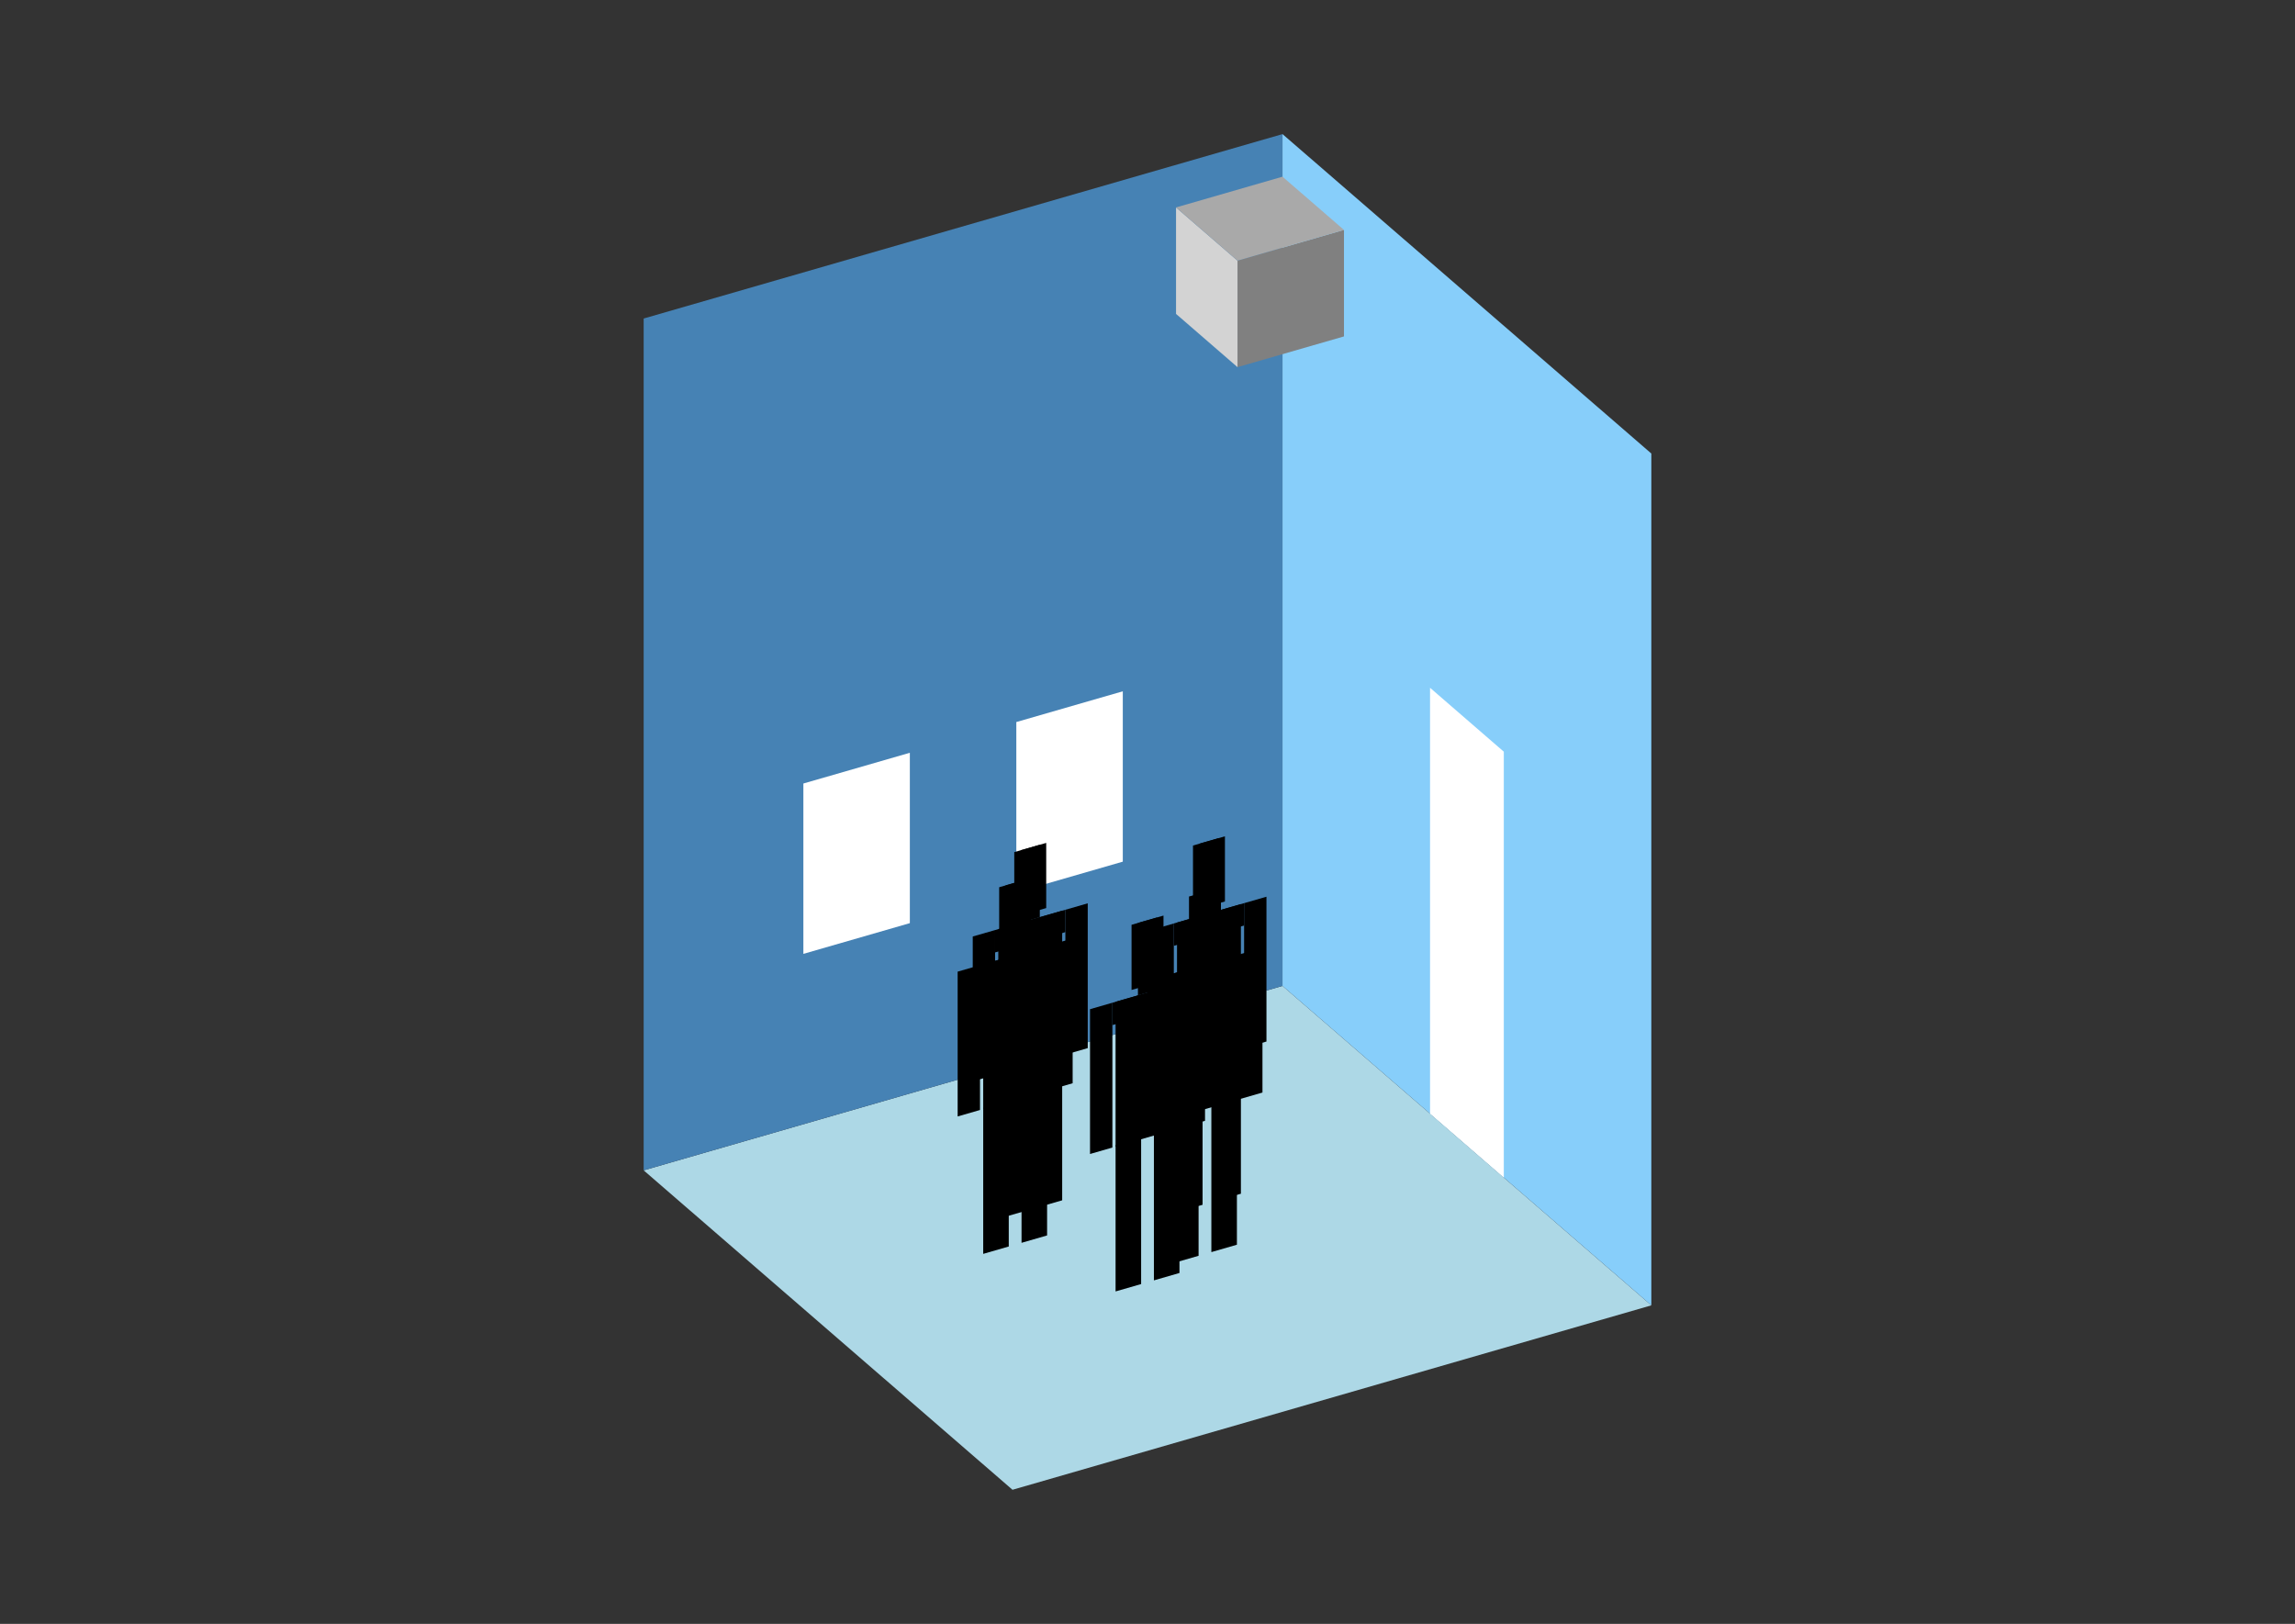 <?xml version="1.0" encoding="UTF-8"?>
<svg
  xmlns="http://www.w3.org/2000/svg"
  width="848"
  height="600"
  style="background-color:white"
>
  <rect width="100%" height="100%" fill="#333333" stroke="none"/>
  <polygon fill="lightblue" points="374.117,550.451 237.833,432.426 473.883,364.284 610.167,482.309" />
  <polygon fill="steelblue" points="237.833,432.426 237.833,117.691 473.883,49.549 473.883,364.284" />
  <polygon fill="lightskyblue" points="610.167,482.309 610.167,167.574 473.883,49.549 473.883,364.284" />
  <polygon fill="white" points="555.654,435.099 555.654,277.732 528.397,254.126 528.397,411.494" />
  <polygon fill="white" points="296.845,352.443 296.845,289.496 336.187,278.139 336.187,341.086" />
  <polygon fill="white" points="375.529,329.729 375.529,266.782 414.871,255.425 414.871,318.372" />
  <polygon fill="grey" points="457.256,135.655 457.256,96.314 496.597,84.957 496.597,124.298" />
  <polygon fill="lightgrey" points="457.256,135.655 457.256,96.314 434.542,76.643 434.542,115.985" />
  <polygon fill="darkgrey" points="457.256,96.314 434.542,76.643 473.883,65.286 496.597,84.957" />
  <polygon fill="hsl(360.0,50.0%,65.632%)" points="368.87,450.311 368.87,396.271 378.312,393.546 378.312,447.586" />
  <polygon fill="hsl(360.0,50.0%,65.632%)" points="392.475,443.497 392.475,389.457 383.033,392.183 383.033,446.223" />
  <polygon fill="hsl(360.0,50.0%,65.632%)" points="359.428,399.532 359.428,346.027 367.69,343.642 367.69,397.147" />
  <polygon fill="hsl(360.0,50.0%,65.632%)" points="393.655,389.652 393.655,336.147 401.917,333.762 401.917,387.267" />
  <polygon fill="hsl(360.0,50.0%,65.632%)" points="367.69,351.904 367.69,343.642 393.655,336.147 393.655,344.408" />
  <polygon fill="hsl(360.0,50.0%,65.632%)" points="368.87,396.806 368.87,343.302 392.475,336.487 392.475,389.992" />
  <polygon fill="hsl(360.0,50.0%,65.632%)" points="374.771,338.923 374.771,314.846 386.574,311.439 386.574,335.516" />
  <polygon fill="hsl(360.0,50.0%,65.632%)" points="377.132,340.917 377.132,314.164 384.213,312.12 384.213,338.872" />
  <polygon fill="hsl(360.0,50.0%,62.019%)" points="363.295,463.29 363.295,409.25 372.737,406.524 372.737,460.564" />
  <polygon fill="hsl(360.0,50.0%,62.019%)" points="386.9,456.476 386.9,402.436 377.458,405.162 377.458,459.201" />
  <polygon fill="hsl(360.0,50.0%,62.019%)" points="353.852,412.511 353.852,359.006 362.114,356.621 362.114,410.126" />
  <polygon fill="hsl(360.0,50.0%,62.019%)" points="388.08,402.63 388.08,349.125 396.342,346.74 396.342,400.245" />
  <polygon fill="hsl(360.0,50.0%,62.019%)" points="362.114,364.883 362.114,356.621 388.08,349.125 388.08,357.387" />
  <polygon fill="hsl(360.0,50.0%,62.019%)" points="363.295,409.785 363.295,356.28 386.9,349.466 386.9,402.971" />
  <polygon fill="hsl(360.0,50.0%,62.019%)" points="369.196,351.901 369.196,327.824 380.998,324.417 380.998,348.494" />
  <polygon fill="hsl(360.0,50.0%,62.019%)" points="371.556,353.895 371.556,327.143 378.638,325.099 378.638,351.851" />
  <polygon fill="hsl(360.0,50.0%,60.348%)" points="434.908,447.876 434.908,393.836 444.35,391.11 444.35,445.15" />
  <polygon fill="hsl(360.0,50.0%,60.348%)" points="458.513,441.062 458.513,387.022 449.071,389.748 449.071,443.788" />
  <polygon fill="hsl(360.0,50.0%,60.348%)" points="425.466,397.097 425.466,343.592 433.728,341.207 433.728,394.712" />
  <polygon fill="hsl(360.0,50.0%,60.348%)" points="459.693,387.216 459.693,333.711 467.955,331.326 467.955,384.831" />
  <polygon fill="hsl(360.0,50.0%,60.348%)" points="433.728,349.469 433.728,341.207 459.693,333.711 459.693,341.973" />
  <polygon fill="hsl(360.0,50.0%,60.348%)" points="434.908,394.371 434.908,340.866 458.513,334.052 458.513,387.557" />
  <polygon fill="hsl(360.0,50.0%,60.348%)" points="440.809,336.488 440.809,312.41 452.612,309.003 452.612,333.08" />
  <polygon fill="hsl(360.0,50.0%,60.348%)" points="443.17,338.481 443.17,311.729 450.251,309.685 450.251,336.437" />
  <polygon fill="hsl(360.0,50.0%,54.496%)" points="433.432,466.72 433.432,412.681 442.874,409.955 442.874,463.995" />
  <polygon fill="hsl(360.0,50.0%,54.496%)" points="457.037,459.906 457.037,405.866 447.595,408.592 447.595,462.632" />
  <polygon fill="hsl(360.0,50.0%,54.496%)" points="423.99,415.941 423.99,362.436 432.252,360.051 432.252,413.556" />
  <polygon fill="hsl(360.0,50.0%,54.496%)" points="458.218,406.061 458.218,352.556 466.479,350.171 466.479,403.676" />
  <polygon fill="hsl(360.0,50.0%,54.496%)" points="432.252,368.313 432.252,360.051 458.218,352.556 458.218,360.818" />
  <polygon fill="hsl(360.0,50.0%,54.496%)" points="433.432,413.216 433.432,359.711 457.037,352.896 457.037,406.401" />
  <polygon fill="hsl(360.0,50.0%,54.496%)" points="439.334,355.332 439.334,331.255 451.136,327.848 451.136,351.925" />
  <polygon fill="hsl(360.0,50.0%,54.496%)" points="441.694,357.326 441.694,330.573 448.776,328.529 448.776,355.281" />
  <polygon fill="hsl(360.0,50.0%,53.125%)" points="412.205,477.164 412.205,423.124 421.647,420.399 421.647,474.438" />
  <polygon fill="hsl(360.0,50.0%,53.125%)" points="435.81,470.35 435.81,416.31 426.368,419.036 426.368,473.076" />
  <polygon fill="hsl(360.0,50.0%,53.125%)" points="402.763,426.385 402.763,372.88 411.025,370.495 411.025,424" />
  <polygon fill="hsl(360.0,50.0%,53.125%)" points="436.991,416.504 436.991,362.999 445.252,360.615 445.252,414.119" />
  <polygon fill="hsl(360.0,50.0%,53.125%)" points="411.025,378.757 411.025,370.495 436.991,362.999 436.991,371.261" />
  <polygon fill="hsl(360.0,50.0%,53.125%)" points="412.205,423.659 412.205,370.154 435.81,363.34 435.81,416.845" />
  <polygon fill="hsl(360.0,50.0%,53.125%)" points="418.107,365.776 418.107,341.698 429.909,338.291 429.909,362.368" />
  <polygon fill="hsl(360.0,50.0%,53.125%)" points="420.467,367.769 420.467,341.017 427.549,338.973 427.549,365.725" />
</svg>
